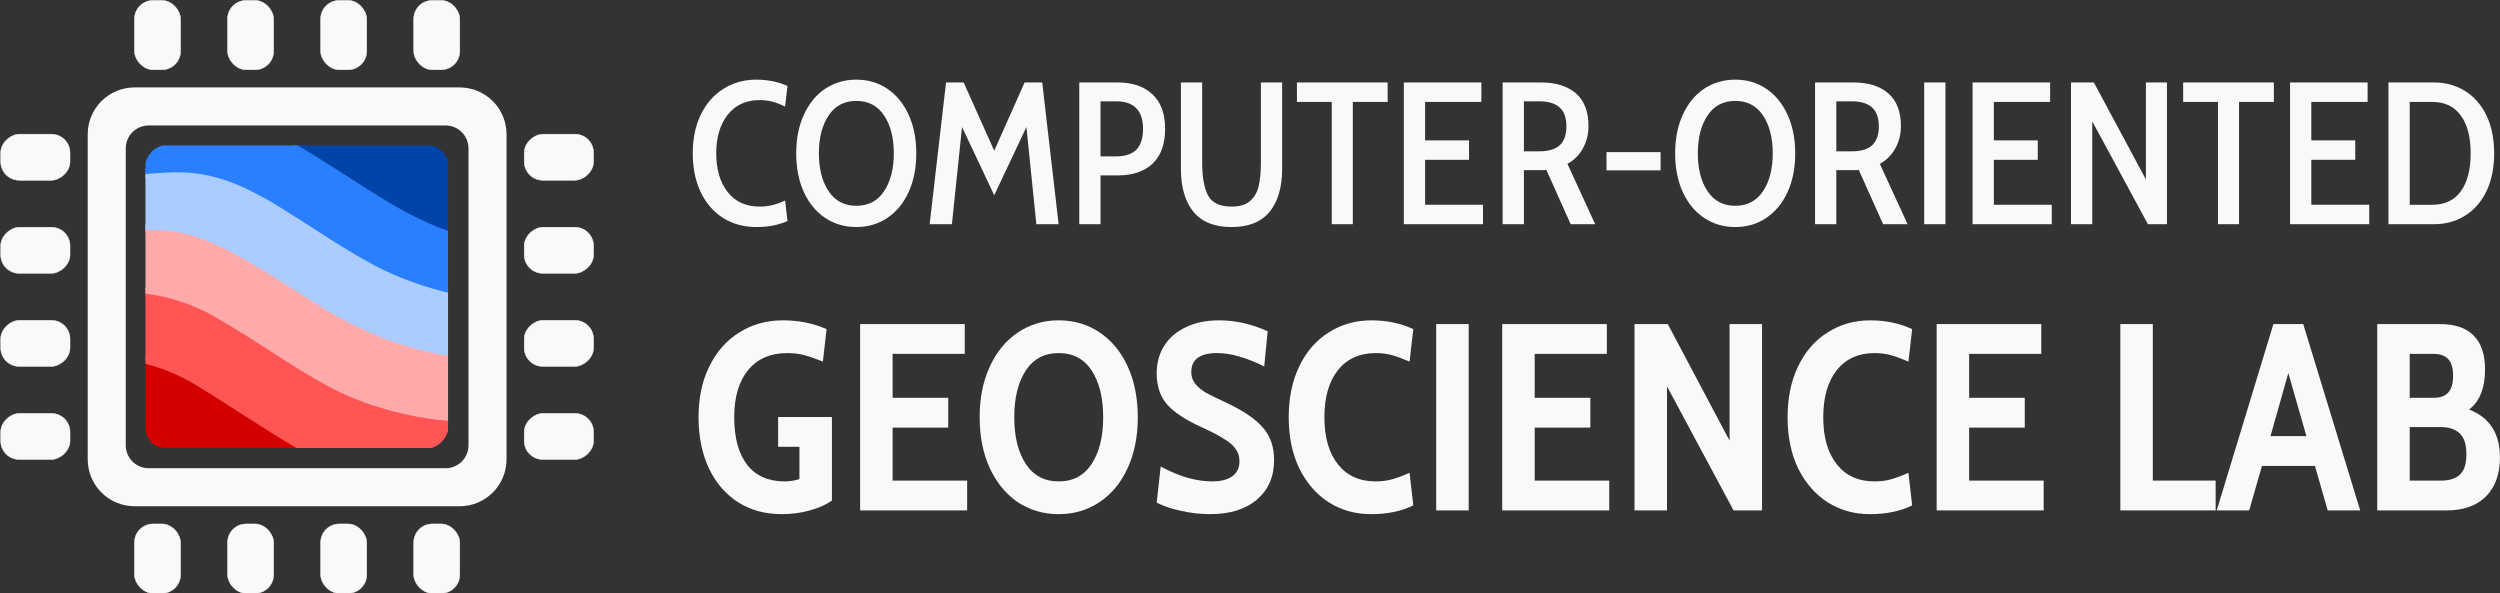 <?xml version="1.0" encoding="UTF-8" standalone="no"?>
<svg
   xmlns:dc="http://purl.org/dc/elements/1.1/"
   xmlns:cc="http://creativecommons.org/ns#"
   xmlns:rdf="http://www.w3.org/1999/02/22-rdf-syntax-ns#"
   xmlns:svg="http://www.w3.org/2000/svg"
   xmlns="http://www.w3.org/2000/svg"
   xmlns:sodipodi="http://sodipodi.sourceforge.net/DTD/sodipodi-0.dtd"
   xmlns:inkscape="http://www.inkscape.org/namespaces/inkscape"
   width="891.766mm"
   height="211.667mm"
   viewBox="0 0 891.766 211.667"
   version="1.1"
   id="svg8"
   inkscape:version="1.0.1 (3bc2e813f5, 2020-09-07)"
   sodipodi:docname="compgeolab-banner-light.svg"
   inkscape:export-filename="compgeolab-banner-light.png"
   inkscape:export-xdpi="36.002281"
   inkscape:export-ydpi="36.002281">
  <rect x="0" y="0" width="891.766" height="211.667" fill="#333333" stroke="none"/>
  <defs
     id="defs2">
    <clipPath
       clipPathUnits="userSpaceOnUse"
       id="clipPath846">
      <path
         style="fill:none;fill-opacity:1;fill-rule:nonzero;stroke:#ffffff;stroke-width:0.924;stroke-linecap:round;stroke-miterlimit:4;stroke-dasharray:none"
         d="m -598.054,-154.244 a 70.113,70.113 0 0 1 -70.113,70.113 70.113,70.113 0 0 1 -70.113,-70.113 70.113,70.113 0 0 1 70.113,-70.113 70.113,70.113 0 0 1 70.113,70.113 z"
         id="path848"
         inkscape:connector-curvature="0" />
    </clipPath>
    <clipPath
       clipPathUnits="userSpaceOnUse"
       id="clipPath1107">
      <rect
         style="fill:none;fill-opacity:1;stroke:#ffff00;stroke-width:0.939"
         id="rect1109"
         width="113.859"
         height="113.859"
         x="611.328"
         y="-211.117"
         ry="7.558"
         transform="scale(-1,1)" />
    </clipPath>
  </defs>
  <sodipodi:namedview
     id="base"
     pagecolor="#202020"
     bordercolor="#666666"
     borderopacity="1.0"
     inkscape:pageopacity="0"
     inkscape:pageshadow="2"
     inkscape:zoom="0.095678264"
     inkscape:cx="-6635.8041"
     inkscape:cy="827.478"
     inkscape:document-units="mm"
     inkscape:current-layer="layer1"
     showgrid="false"
     inkscape:window-width="3188"
     inkscape:window-height="869"
     inkscape:window-x="0"
     inkscape:window-y="919"
     inkscape:window-maximized="0"
     fit-margin-top="0"
     fit-margin-left="0"
     fit-margin-right="0"
     fit-margin-bottom="0"
     inkscape:document-rotation="0" />
  <g
     inkscape:label="Layer 1"
     inkscape:groupmode="layer"
     id="layer1"
     transform="translate(774,260.077)">
    <g
       id="g974"
       transform="matrix(0.83,0,0,0.83,1232.971,487.204)">
      <path
         id="rect852"
         style="fill:#f9f9f9;fill-opacity:1;stroke:#f9f9f9;stroke-width:1.472"
         d="m -2360.158,-862.031 c -10.775,0 -19.45,8.675 -19.45,19.45 v 139.627 c 0,10.775 8.675,19.45 19.45,19.45 h 139.627 c 10.775,0 19.45,-8.675 19.45,-19.45 v -139.627 c 0,-10.775 -8.675,-19.45 -19.45,-19.45 z m 6.033,14.878 h 127.561 c 5.876,0 10.606,4.73 10.606,10.606 v 127.561 c 0,5.876 -4.73,10.606 -10.606,10.606 h -127.561 c -5.876,0 -10.606,-4.73 -10.606,-10.606 v -127.561 c 0,-5.876 4.73,-10.606 10.606,-10.606 z" />
      <g
         clip-path="url(#clipPath1107)"
         id="g839-3"
         transform="matrix(1.142,0,0,1.142,-1527.354,-596.722)">
        <path
           style="fill:#d40000;fill-opacity:1;fill-rule:nonzero;stroke:#d40000;stroke-width:2.203;stroke-linecap:round;stroke-miterlimit:4;stroke-dasharray:none"
           d="m -678.24,-78.208 c -12.225,-1.78 -24.591,-6.697 -34.574,-13.746 -6.108,-4.314 -14.554,-13.128 -18.989,-19.817 -3.683,-5.556 -7.936,-14.121 -8.834,-17.794 -0.367,-1.5 -0.287,-1.584 1.274,-1.339 0.916,0.144 3.501,0.403 5.745,0.575 4.702,0.362 12.304,2.361 17.775,4.675 5.627,2.38 14.55,7.663 27.1,16.045 13.323,8.898 21.678,13.787 29.328,17.159 6.3,2.777 14.921,5.727 20.21,6.915 l 3.497,0.785 -4.662,1.798 c -11.994,4.625 -26.34,6.422 -37.87,4.743 z"
           id="path971-6"
           inkscape:connector-curvature="0" />
        <path
           style="fill:#ff5555;fill-opacity:1;fill-rule:nonzero;stroke:#ff5555;stroke-width:2.203;stroke-linecap:round;stroke-miterlimit:4;stroke-dasharray:none"
           d="m -639.788,-87.148 c -10.655,-2.791 -20.932,-6.993 -30.282,-12.379 -2.577,-1.485 -10.849,-6.68 -18.382,-11.545 -7.533,-4.865 -15.81,-10.061 -18.395,-11.546 -9.072,-5.215 -17.878,-8.065 -28.776,-9.313 l -6.083,-0.697 -1.041,-4.079 c -1.319,-5.169 -2.557,-16.525 -1.874,-17.193 0.281,-0.275 3.265,-0.803 6.631,-1.173 13.016,-1.431 25.783,1.375 38.983,8.567 2.689,1.465 10.032,6.082 16.318,10.261 19.328,12.847 28.508,17.968 39.695,22.145 9.793,3.657 24.663,6.821 32.05,6.821 1.605,0 2.918,0.215 2.918,0.478 0,0.967 -9.749,10.469 -13.987,13.633 -4.482,3.345 -11.18,7.473 -12.045,7.422 -0.267,-0.016 -2.845,-0.647 -5.73,-1.403 z"
           id="path973-7"
           inkscape:connector-curvature="0" />
        <path
           style="fill:#ffaaaa;fill-opacity:1;fill-rule:nonzero;stroke:#ffaaaa;stroke-width:2.203;stroke-linecap:round;stroke-miterlimit:4;stroke-dasharray:none"
           d="m -613.801,-108.776 c -12.218,-1.401 -24.75,-4.703 -34.999,-9.222 -7.521,-3.316 -15.572,-8.031 -32.593,-19.089 -7.889,-5.125 -17.228,-10.732 -20.754,-12.46 -12.936,-6.339 -26.455,-8.609 -38.59,-6.48 l -4.205,0.738 0.29,-3.529 c 0.554,-6.736 0.835,-8.634 2.023,-13.694 l 1.194,-5.086 3.908,-0.731 c 6.102,-1.141 14.497,-1.425 20.099,-0.678 12.719,1.696 23.407,6.511 43.526,19.609 7.201,4.688 15.553,9.971 18.56,11.741 16.684,9.818 33.886,15.415 52.694,17.145 l 7.36,0.677 -1.111,2.818 c -1.8,4.566 -5.163,11.005 -7.951,15.222 -1.43,2.163 -2.645,3.899 -2.701,3.857 -0.056,-0.042 -3.093,-0.419 -6.751,-0.839 z"
           id="path975-5"
           inkscape:connector-curvature="0" />
        <path
           style="fill:#aaccff;fill-opacity:1;fill-rule:nonzero;stroke:#aaccff;stroke-width:2.203;stroke-linecap:round;stroke-miterlimit:4;stroke-dasharray:none"
           d="m -604.528,-132.087 c -14.449,-1.707 -26.889,-5.279 -39.558,-11.36 -8.313,-3.99 -10.341,-5.173 -25.572,-14.923 -20.633,-13.208 -30.209,-18.078 -40.659,-20.68 -4.167,-1.038 -6.956,-1.309 -13.684,-1.332 -4.648,-0.016 -10.221,0.189 -12.385,0.454 -2.962,0.364 -4.552,0.978 -4.552,0.446 0,-1.144 5.74,-12.295 8.08,-15.939 2.509,-3.907 3.129,-4.166 12.431,-5.178 4.721,-0.514 7.649,-0.511 12.297,0.012 13.964,1.571 22.576,5.449 44.741,20.147 6.892,4.57 15.308,9.925 18.703,11.9 14.906,8.671 32.204,14.24 48.465,15.602 l 4.517,0.378 v 3.39 c 0,2.793 -1.2,10.094 -2.743,16.689 -0.358,1.53 -0.441,1.533 -10.079,0.394 z"
           id="path977-3"
           inkscape:connector-curvature="0"
           sodipodi:nodetypes="ccsscsscscscscsccc" />
        <path
           style="fill:#2a7fff;fill-opacity:1;fill-rule:nonzero;stroke:#2a7fff;stroke-width:2.203;stroke-linecap:round;stroke-miterlimit:4;stroke-dasharray:none"
           d="m -598.7,-154.543 c -11.982,-1.356 -26.074,-5.579 -37.591,-11.266 -4.167,-2.058 -12.559,-6.95 -18.65,-10.871 -19.676,-12.67 -22.63,-14.479 -28.882,-17.693 -11.648,-5.987 -21.487,-8.262 -33.187,-7.673 -3.686,0.186 -7.864,0.515 -9.283,0.733 l -2.581,0.395 1.28,-1.798 c 2.325,-3.264 9.821,-10.304 14.739,-13.841 l 4.84,-3.481 7.887,0.04 c 9.041,0.046 14.802,1.203 23.201,4.661 6.741,2.775 11.944,5.812 26.939,15.722 21.527,14.228 31.813,19.447 46.041,23.363 4.007,1.103 7.941,2.197 8.742,2.431 1.218,0.356 1.578,0.998 2.191,3.911 0.404,1.917 0.902,6.304 1.107,9.749 l 0.373,6.264 -1.399,-0.076 c -0.769,-0.042 -3.366,-0.298 -5.77,-0.57 z"
           id="path979-5"
           inkscape:connector-curvature="0" />
        <path
           style="fill:#0044aa;fill-opacity:1;fill-rule:nonzero;stroke:#0044aa;stroke-width:2.203;stroke-linecap:round;stroke-miterlimit:4;stroke-dasharray:none"
           d="m -603.945,-177.71 c -13.525,-4.054 -22.246,-8.31 -38.756,-18.918 -26.597,-17.088 -29.547,-18.74 -39.048,-21.877 -5.4,-1.783 -12.879,-2.947 -19.524,-3.039 l -7.301,-0.224 7.761,-1.841 c 6.409,-1.521 13.942,-5.334 20.173,-6.344 6.867,-1.114 18.406,-1.097 25.392,0.035 23.309,3.78 44.459,19.39 55.231,40.766 2.571,5.101 6.53,12.283 6.53,13.434 0,0.919 -2.749,0.319 -10.458,-1.992 z"
           id="path981-6"
           inkscape:connector-curvature="0"
           sodipodi:nodetypes="sscscssscss" />
      </g>
      <g
         id="g1331"
         transform="translate(-1646.344,-645.189)"
         style="fill:#f9f9f9;stroke:#f9f9f9">
        <a
           id="a1323"
           style="fill:#f9f9f9;stroke:#f9f9f9">
          <rect
             style="fill:#f9f9f9;fill-opacity:1;stroke:#f9f9f9;stroke-width:0.2"
             id="rect852-5-7"
             width="19.8"
             height="29.8"
             x="-713.9"
             y="-254.977"
             ry="8" />
        </a>
        <rect
           style="fill:#f9f9f9;fill-opacity:1;stroke:#f9f9f9;stroke-width:0.2"
           id="rect852-5-7-0"
           width="19.8"
           height="29.8"
           x="-673.9"
           y="-254.977"
           ry="8" />
        <rect
           style="fill:#f9f9f9;fill-opacity:1;stroke:#f9f9f9;stroke-width:0.2"
           id="rect852-5-7-9"
           width="19.8"
           height="29.8"
           x="-633.9"
           y="-254.977"
           ry="8" />
        <rect
           style="fill:#f9f9f9;fill-opacity:1;stroke:#f9f9f9;stroke-width:0.2"
           id="rect852-5-7-3"
           width="19.8"
           height="29.8"
           x="-593.9"
           y="-254.977"
           ry="8" />
      </g>
      <g
         id="g1174-6"
         transform="translate(-1616.344,-390.189)"
         style="fill:#f9f9f9;stroke:#f9f9f9">
        <rect
           style="fill:#f9f9f9;fill-opacity:1;stroke:#f9f9f9;stroke-width:0.2"
           id="rect852-5-7-06"
           width="19.8"
           height="29.8"
           x="-743.9"
           y="-284.977"
           ry="8" />
        <rect
           style="fill:#f9f9f9;fill-opacity:1;stroke:#f9f9f9;stroke-width:0.2"
           id="rect852-5-7-0-2"
           width="19.8"
           height="29.8"
           x="-703.9"
           y="-284.977"
           ry="8" />
        <rect
           style="fill:#f9f9f9;fill-opacity:1;stroke:#f9f9f9;stroke-width:0.2"
           id="rect852-5-7-9-6"
           width="19.8"
           height="29.8"
           x="-663.9"
           y="-284.977"
           ry="8" />
        <rect
           style="fill:#f9f9f9;fill-opacity:1;stroke:#f9f9f9;stroke-width:0.2"
           id="rect852-5-7-3-1"
           width="19.8"
           height="29.8"
           x="-623.9"
           y="-284.977"
           ry="8" />
      </g>
      <g
         id="g1174-8"
         transform="rotate(-90,-1677.267,230.5)"
         style="fill:#f9f9f9;stroke:#f9f9f9">
        <rect
           style="fill:#f9f9f9;fill-opacity:1;stroke:#f9f9f9;stroke-width:0.2"
           id="rect852-5-7-7"
           width="19.8"
           height="29.8"
           x="-743.9"
           y="-284.977"
           ry="8" />
        <rect
           style="fill:#f9f9f9;fill-opacity:1;stroke:#f9f9f9;stroke-width:0.2"
           id="rect852-5-7-0-9"
           width="19.8"
           height="29.8"
           x="-703.9"
           y="-284.977"
           ry="8" />
        <rect
           style="fill:#f9f9f9;fill-opacity:1;stroke:#f9f9f9;stroke-width:0.2"
           id="rect852-5-7-9-2"
           width="19.8"
           height="29.8"
           x="-663.9"
           y="-284.977"
           ry="8" />
        <rect
           style="fill:#f9f9f9;fill-opacity:1;stroke:#f9f9f9;stroke-width:0.2"
           id="rect852-5-7-3-0"
           width="19.8"
           height="29.8"
           x="-623.9"
           y="-284.977"
           ry="8" />
      </g>
      <g
         id="g1174-2"
         transform="rotate(90,-1287.078,-1385.844)"
         style="fill:#f9f9f9;stroke:#f9f9f9">
        <rect
           style="fill:#f9f9f9;fill-opacity:1;stroke:#f9f9f9;stroke-width:0.2"
           id="rect852-5-7-37"
           width="19.8"
           height="29.8"
           x="-743.9"
           y="-284.977"
           ry="8" />
        <rect
           style="fill:#f9f9f9;fill-opacity:1;stroke:#f9f9f9;stroke-width:0.2"
           id="rect852-5-7-0-5"
           width="19.8"
           height="29.8"
           x="-703.9"
           y="-284.977"
           ry="8" />
        <rect
           style="fill:#f9f9f9;fill-opacity:1;stroke:#f9f9f9;stroke-width:0.2"
           id="rect852-5-7-9-9"
           width="19.8"
           height="29.8"
           x="-663.9"
           y="-284.977"
           ry="8" />
        <rect
           style="fill:#f9f9f9;fill-opacity:1;stroke:#f9f9f9;stroke-width:0.2"
           id="rect852-5-7-3-2"
           width="19.8"
           height="29.8"
           x="-623.9"
           y="-284.977"
           ry="8" />
      </g>
    </g>
    <g
       id="g889"
       transform="matrix(1.11,0,0,1.11,72.468,12.056)">
      <g
         aria-label="COMPUTER-ORIENTED "
         style="font-style:normal;font-variant:normal;font-weight:normal;font-stretch:normal;font-size:65.066px;line-height:1.25;font-family:ABeeZee;-inkscape-font-specification:ABeeZee;letter-spacing:0px;word-spacing:0px;fill:#f9f9f9;fill-opacity:1;stroke:none;stroke-width:0.488"
         id="text826">
        <path
           d="m -519.469,-172.204 q -6.051,0 -10.671,-2.863 -4.62,-2.928 -7.222,-8.263 -2.603,-5.401 -2.603,-12.558 0,-7.092 2.603,-12.493 2.668,-5.401 7.287,-8.263 4.685,-2.928 10.541,-2.928 5.401,0 10.02,2.017 l -0.781,6.637 q -2.082,-1.041 -4.034,-1.562 -1.887,-0.521 -4.099,-0.521 -6.637,0 -10.346,4.75 -3.644,4.685 -3.644,12.363 0,7.678 3.644,12.428 3.709,4.685 10.346,4.685 4.034,0 8.133,-1.952 l 0.781,6.572 q -4.229,1.952 -9.955,1.952 z"
           style="font-style:normal;font-variant:normal;font-weight:500;font-stretch:condensed;font-family:'Cabin Condensed';-inkscape-font-specification:'Cabin Condensed,  Medium Condensed';fill:#f9f9f9;fill-opacity:1;stroke-width:0.488"
           id="path902" />
        <path
           d="m -487.391,-172.204 q -5.596,0 -10.02,-2.928 -4.359,-2.928 -6.832,-8.263 -2.473,-5.401 -2.473,-12.493 0,-7.092 2.473,-12.428 2.473,-5.401 6.832,-8.328 4.425,-2.928 10.02,-2.928 5.596,0 9.955,2.928 4.359,2.928 6.832,8.328 2.473,5.335 2.473,12.428 0,7.092 -2.473,12.493 -2.473,5.335 -6.832,8.263 -4.359,2.928 -9.955,2.928 z m 0,-6.832 q 5.791,0 8.914,-4.685 3.123,-4.685 3.123,-12.167 0,-7.483 -3.123,-12.167 -3.123,-4.685 -8.914,-4.685 -5.791,0 -8.914,4.685 -3.123,4.685 -3.123,12.167 0,7.483 3.123,12.167 3.123,4.685 8.914,4.685 z"
           style="font-style:normal;font-variant:normal;font-weight:500;font-stretch:condensed;font-family:'Cabin Condensed';-inkscape-font-specification:'Cabin Condensed,  Medium Condensed';fill:#f9f9f9;fill-opacity:1;stroke-width:0.488"
           id="path904" />
        <path
           d="m -429.548,-173.115 -3.188,-31.232 -10.346,21.927 -10.346,-21.927 -3.253,31.232 h -7.157 l 5.27,-45.546 h 5.661 l 9.825,21.927 9.76,-21.927 h 5.661 l 5.27,45.546 z"
           style="font-style:normal;font-variant:normal;font-weight:500;font-stretch:condensed;font-family:'Cabin Condensed';-inkscape-font-specification:'Cabin Condensed,  Medium Condensed';fill:#f9f9f9;fill-opacity:1;stroke-width:0.488"
           id="path906" />
        <path
           d="m -415.754,-218.662 h 12.363 q 7.157,0 11.191,3.839 4.034,3.774 4.034,11.061 0,7.352 -4.034,11.191 -4.034,3.774 -11.191,3.774 h -5.531 v 15.681 h -6.832 z m 11.777,23.749 q 4.425,0 6.572,-2.147 2.147,-2.212 2.147,-6.702 0,-8.849 -8.719,-8.849 h -4.945 v 17.698 z"
           style="font-style:normal;font-variant:normal;font-weight:500;font-stretch:condensed;font-family:'Cabin Condensed';-inkscape-font-specification:'Cabin Condensed,  Medium Condensed';fill:#f9f9f9;fill-opacity:1;stroke-width:0.488"
           id="path908" />
        <path
           d="m -366.824,-172.204 q -8.198,0 -12.232,-4.88 -4.034,-4.945 -4.034,-13.859 v -27.718 h 6.832 v 25.831 q 0,6.832 1.887,10.476 1.952,3.579 7.548,3.579 3.839,0 5.921,-1.757 2.082,-1.822 2.798,-4.815 0.716,-3.058 0.716,-7.483 v -25.831 h 6.832 v 27.718 q 0,8.914 -4.034,13.859 -4.034,4.88 -12.232,4.88 z"
           style="font-style:normal;font-variant:normal;font-weight:500;font-stretch:condensed;font-family:'Cabin Condensed';-inkscape-font-specification:'Cabin Condensed,  Medium Condensed';fill:#f9f9f9;fill-opacity:1;stroke-width:0.488"
           id="path910" />
        <path
           d="m -334.616,-212.415 h -11.191 v -6.246 h 29.15 v 6.246 h -11.191 v 39.3 h -6.767 z"
           style="font-style:normal;font-variant:normal;font-weight:500;font-stretch:condensed;font-family:'Cabin Condensed';-inkscape-font-specification:'Cabin Condensed,  Medium Condensed';fill:#f9f9f9;fill-opacity:1;stroke-width:0.488"
           id="path912" />
        <path
           d="m -311.452,-218.662 h 24.92 v 6.246 h -18.088 v 12.363 h 14.119 v 6.246 h -14.119 v 14.445 h 18.609 v 6.246 h -25.441 z"
           style="font-style:normal;font-variant:normal;font-weight:500;font-stretch:condensed;font-family:'Cabin Condensed';-inkscape-font-specification:'Cabin Condensed,  Medium Condensed';fill:#f9f9f9;fill-opacity:1;stroke-width:0.488"
           id="path914" />
        <path
           d="m -279.7,-218.662 h 12.363 q 7.157,0 11.191,3.514 4.034,3.514 4.034,10.476 0,4.034 -1.822,7.222 -1.757,3.188 -4.945,4.945 l 8.914,19.39 h -7.873 l -7.808,-17.438 q -0.39,0.065 -1.497,0.065 h -5.726 v 17.373 h -6.832 z m 11.777,22.123 q 4.425,0 6.572,-1.952 2.147,-2.017 2.147,-6.051 0,-4.099 -2.147,-6.051 -2.147,-2.017 -6.572,-2.017 h -4.945 v 16.071 z"
           style="font-style:normal;font-variant:normal;font-weight:500;font-stretch:condensed;font-family:'Cabin Condensed';-inkscape-font-specification:'Cabin Condensed,  Medium Condensed';fill:#f9f9f9;fill-opacity:1;stroke-width:0.488"
           id="path916" />
        <path
           d="m -246.321,-196.279 h 17.373 v 5.856 h -17.373 z"
           style="font-style:normal;font-variant:normal;font-weight:500;font-stretch:condensed;font-family:'Cabin Condensed';-inkscape-font-specification:'Cabin Condensed,  Medium Condensed';fill:#f9f9f9;fill-opacity:1;stroke-width:0.488"
           id="path918" />
        <path
           d="m -204.939,-172.204 q -5.596,0 -10.02,-2.928 -4.359,-2.928 -6.832,-8.263 -2.473,-5.401 -2.473,-12.493 0,-7.092 2.473,-12.428 2.473,-5.401 6.832,-8.328 4.425,-2.928 10.02,-2.928 5.596,0 9.955,2.928 4.359,2.928 6.832,8.328 2.473,5.335 2.473,12.428 0,7.092 -2.473,12.493 -2.473,5.335 -6.832,8.263 -4.359,2.928 -9.955,2.928 z m 0,-6.832 q 5.791,0 8.914,-4.685 3.123,-4.685 3.123,-12.167 0,-7.483 -3.123,-12.167 -3.123,-4.685 -8.914,-4.685 -5.791,0 -8.914,4.685 -3.123,4.685 -3.123,12.167 0,7.483 3.123,12.167 3.123,4.685 8.914,4.685 z"
           style="font-style:normal;font-variant:normal;font-weight:500;font-stretch:condensed;font-family:'Cabin Condensed';-inkscape-font-specification:'Cabin Condensed,  Medium Condensed';fill:#f9f9f9;fill-opacity:1;stroke-width:0.488"
           id="path920" />
        <path
           d="m -179.303,-218.662 h 12.363 q 7.157,0 11.191,3.514 4.034,3.514 4.034,10.476 0,4.034 -1.822,7.222 -1.757,3.188 -4.945,4.945 l 8.914,19.39 h -7.873 l -7.808,-17.438 q -0.39,0.065 -1.497,0.065 h -5.726 v 17.373 h -6.832 z m 11.777,22.123 q 4.425,0 6.572,-1.952 2.147,-2.017 2.147,-6.051 0,-4.099 -2.147,-6.051 -2.147,-2.017 -6.572,-2.017 h -4.945 v 16.071 z"
           style="font-style:normal;font-variant:normal;font-weight:500;font-stretch:condensed;font-family:'Cabin Condensed';-inkscape-font-specification:'Cabin Condensed,  Medium Condensed';fill:#f9f9f9;fill-opacity:1;stroke-width:0.488"
           id="path922" />
        <path
           d="m -144.232,-218.662 h 6.832 v 45.546 h -6.832 z"
           style="font-style:normal;font-variant:normal;font-weight:500;font-stretch:condensed;font-family:'Cabin Condensed';-inkscape-font-specification:'Cabin Condensed,  Medium Condensed';fill:#f9f9f9;fill-opacity:1;stroke-width:0.488"
           id="path924" />
        <path
           d="m -128.681,-218.662 h 24.92 v 6.246 h -18.088 v 12.363 h 14.119 v 6.246 h -14.119 v 14.445 h 18.609 v 6.246 h -25.441 z"
           style="font-style:normal;font-variant:normal;font-weight:500;font-stretch:condensed;font-family:'Cabin Condensed';-inkscape-font-specification:'Cabin Condensed,  Medium Condensed';fill:#f9f9f9;fill-opacity:1;stroke-width:0.488"
           id="path926" />
        <path
           d="m -97.059,-218.662 h 7.352 l 16.722,31.167 v -31.167 h 6.767 v 45.546 h -6.116 l -17.893,-33.054 v 33.054 h -6.832 z"
           style="font-style:normal;font-variant:normal;font-weight:500;font-stretch:condensed;font-family:'Cabin Condensed';-inkscape-font-specification:'Cabin Condensed,  Medium Condensed';fill:#f9f9f9;fill-opacity:1;stroke-width:0.488"
           id="path928" />
        <path
           d="m -49.821,-212.415 h -11.191 v -6.246 h 29.15 v 6.246 h -11.191 v 39.3 h -6.767 z"
           style="font-style:normal;font-variant:normal;font-weight:500;font-stretch:condensed;font-family:'Cabin Condensed';-inkscape-font-specification:'Cabin Condensed,  Medium Condensed';fill:#f9f9f9;fill-opacity:1;stroke-width:0.488"
           id="path930" />
        <path
           d="m -26.658,-218.662 h 24.92 v 6.246 H -19.826 v 12.363 h 14.119 v 6.246 H -19.826 v 14.445 h 18.609 v 6.246 h -25.441 z"
           style="font-style:normal;font-variant:normal;font-weight:500;font-stretch:condensed;font-family:'Cabin Condensed';-inkscape-font-specification:'Cabin Condensed,  Medium Condensed';fill:#f9f9f9;fill-opacity:1;stroke-width:0.488"
           id="path932" />
        <path
           d="M 4.965,-218.662 H 19.604 q 5.596,0 9.955,2.733 4.425,2.733 6.897,7.873 2.473,5.14 2.473,12.167 0,7.027 -2.473,12.167 -2.473,5.14 -6.897,7.873 -4.359,2.733 -9.955,2.733 H 4.965 Z m 14.054,39.3 q 6.051,0 9.174,-4.294 3.188,-4.359 3.188,-12.232 0,-7.873 -3.188,-12.167 -3.123,-4.359 -9.174,-4.359 h -7.222 v 33.054 z"
           style="font-style:normal;font-variant:normal;font-weight:500;font-stretch:condensed;font-family:'Cabin Condensed';-inkscape-font-specification:'Cabin Condensed,  Medium Condensed';fill:#f9f9f9;fill-opacity:1;stroke-width:0.488"
           id="path934" />
      </g>
      <g
         aria-label="GEOSCIENCE LAB"
         style="font-style:normal;font-variant:normal;font-weight:normal;font-stretch:normal;font-size:85.547px;line-height:1.25;font-family:ABeeZee;-inkscape-font-specification:ABeeZee;letter-spacing:0px;word-spacing:0px;fill:#f9f9f9;fill-opacity:1;stroke:none;stroke-width:0.642"
         id="text832">
        <path
           d="m -511.411,-79.945 q -7.956,0 -14.03,-3.85 -5.988,-3.85 -9.325,-10.864 -3.336,-7.1 -3.336,-16.425 0,-9.41 3.507,-16.425 3.507,-7.1 9.667,-10.864 6.159,-3.85 13.944,-3.85 7.614,0 14.03,2.823 l -1.198,10.437 q -3.336,-1.369 -5.903,-2.053 -2.481,-0.684 -5.561,-0.684 -8.041,0 -12.575,5.475 -4.448,5.475 -4.448,15.142 0,9.838 4.106,15.227 4.192,5.389 12.062,5.389 2.652,0 4.791,-0.77 v -10.351 h -6.844 v -9.581 h 17.28 v 26.862 q -2.909,2.053 -7.1,3.165 -4.192,1.198 -9.068,1.198 z"
           style="font-style:normal;font-variant:normal;font-weight:bold;font-stretch:condensed;font-family:'Cabin Condensed';-inkscape-font-specification:'Cabin Condensed,  Bold Condensed';fill:#f9f9f9;fill-opacity:1;stroke-width:0.642"
           id="path937" />
        <path
           d="m -486.175,-141.025 h 33.62 v 9.581 h -23.183 v 14.115 h 17.879 v 9.581 h -17.879 v 17.024 h 23.953 v 9.581 h -34.39 z"
           style="font-style:normal;font-variant:normal;font-weight:bold;font-stretch:condensed;font-family:'Cabin Condensed';-inkscape-font-specification:'Cabin Condensed,  Bold Condensed';fill:#f9f9f9;fill-opacity:1;stroke-width:0.642"
           id="path939" />
        <path
           d="m -422.357,-79.945 q -7.357,0 -13.174,-3.85 -5.732,-3.935 -8.982,-10.95 -3.251,-7.1 -3.251,-16.339 0,-9.239 3.251,-16.254 3.251,-7.1 8.982,-10.95 5.817,-3.935 13.174,-3.935 7.357,0 13.089,3.85 5.817,3.85 9.068,10.95 3.251,7.1 3.251,16.339 0,9.239 -3.251,16.339 -3.251,7.1 -9.068,10.95 -5.732,3.85 -13.089,3.85 z m 0,-10.522 q 6.929,0 10.608,-5.646 3.679,-5.646 3.679,-14.971 0,-9.325 -3.679,-14.971 -3.679,-5.646 -10.608,-5.646 -6.929,0 -10.608,5.646 -3.679,5.646 -3.679,14.971 0,9.325 3.679,14.971 3.679,5.646 10.608,5.646 z"
           style="font-style:normal;font-variant:normal;font-weight:bold;font-stretch:condensed;font-family:'Cabin Condensed';-inkscape-font-specification:'Cabin Condensed,  Bold Condensed';fill:#f9f9f9;fill-opacity:1;stroke-width:0.642"
           id="path941" />
        <path
           d="m -373.681,-79.945 q -4.62,0 -9.239,-1.027 -4.534,-0.941 -7.956,-2.652 l 1.283,-11.634 q 8.726,4.791 16.596,4.791 4.106,0 6.416,-1.625 2.31,-1.711 2.31,-4.791 0,-2.31 -1.198,-3.935 -1.112,-1.711 -3.679,-3.251 -2.481,-1.625 -7.186,-3.764 -7.614,-3.422 -11.121,-7.271 -3.422,-3.85 -3.422,-10.095 0,-4.962 2.395,-8.811 2.395,-3.85 6.929,-5.988 4.534,-2.224 10.779,-2.224 7.785,0 15.57,3.507 l -1.112,11.292 q -4.363,-2.139 -8.041,-3.165 -3.593,-1.112 -7.271,-1.112 -3.935,0 -6.074,1.54 -2.053,1.54 -2.053,4.534 0,2.31 1.369,3.935 1.369,1.54 3.336,2.737 2.053,1.112 7.357,3.593 7.614,3.679 11.036,7.699 3.507,4.021 3.507,10.351 0,7.956 -5.475,12.661 -5.475,4.705 -15.056,4.705 z"
           style="font-style:normal;font-variant:normal;font-weight:bold;font-stretch:condensed;font-family:'Cabin Condensed';-inkscape-font-specification:'Cabin Condensed,  Bold Condensed';fill:#f9f9f9;fill-opacity:1;stroke-width:0.642"
           id="path943" />
        <path
           d="m -322.011,-79.945 q -7.528,0 -13.516,-3.764 -5.988,-3.85 -9.496,-10.864 -3.422,-7.1 -3.422,-16.511 0,-9.41 3.422,-16.425 3.422,-7.1 9.496,-10.864 6.074,-3.85 13.687,-3.85 7.357,0 13.431,2.823 l -1.198,10.437 q -3.165,-1.369 -5.561,-2.053 -2.395,-0.684 -5.304,-0.684 -7.785,0 -12.148,5.475 -4.363,5.475 -4.363,15.142 0,9.667 4.363,15.142 4.363,5.475 12.062,5.475 2.994,0 5.389,-0.684 2.395,-0.684 5.561,-2.053 l 1.198,10.437 q -5.646,2.823 -13.602,2.823 z"
           style="font-style:normal;font-variant:normal;font-weight:bold;font-stretch:condensed;font-family:'Cabin Condensed';-inkscape-font-specification:'Cabin Condensed,  Bold Condensed';fill:#f9f9f9;fill-opacity:1;stroke-width:0.642"
           id="path945" />
        <path
           d="m -301.052,-141.025 h 10.437 v 59.883 h -10.437 z"
           style="font-style:normal;font-variant:normal;font-weight:bold;font-stretch:condensed;font-family:'Cabin Condensed';-inkscape-font-specification:'Cabin Condensed,  Bold Condensed';fill:#f9f9f9;fill-opacity:1;stroke-width:0.642"
           id="path947" />
        <path
           d="m -279.837,-141.025 h 33.62 v 9.581 h -23.183 v 14.115 h 17.879 v 9.581 h -17.879 v 17.024 h 23.953 v 9.581 h -34.39 z"
           style="font-style:normal;font-variant:normal;font-weight:bold;font-stretch:condensed;font-family:'Cabin Condensed';-inkscape-font-specification:'Cabin Condensed,  Bold Condensed';fill:#f9f9f9;fill-opacity:1;stroke-width:0.642"
           id="path949" />
        <path
           d="m -237.32,-141.025 h 10.693 l 19.847,37.469 v -37.469 h 10.437 v 59.883 h -9.154 l -21.387,-39.865 v 39.865 h -10.437 z"
           style="font-style:normal;font-variant:normal;font-weight:bold;font-stretch:condensed;font-family:'Cabin Condensed';-inkscape-font-specification:'Cabin Condensed,  Bold Condensed';fill:#f9f9f9;fill-opacity:1;stroke-width:0.642"
           id="path951" />
        <path
           d="m -161.697,-79.945 q -7.528,0 -13.516,-3.764 -5.988,-3.85 -9.496,-10.864 -3.422,-7.1 -3.422,-16.511 0,-9.41 3.422,-16.425 3.422,-7.1 9.496,-10.864 6.074,-3.85 13.687,-3.85 7.357,0 13.431,2.823 l -1.198,10.437 q -3.165,-1.369 -5.561,-2.053 -2.395,-0.684 -5.304,-0.684 -7.785,0 -12.148,5.475 -4.363,5.475 -4.363,15.142 0,9.667 4.363,15.142 4.363,5.475 12.062,5.475 2.994,0 5.389,-0.684 2.395,-0.684 5.561,-2.053 l 1.198,10.437 q -5.646,2.823 -13.602,2.823 z"
           style="font-style:normal;font-variant:normal;font-weight:bold;font-stretch:condensed;font-family:'Cabin Condensed';-inkscape-font-specification:'Cabin Condensed,  Bold Condensed';fill:#f9f9f9;fill-opacity:1;stroke-width:0.642"
           id="path953" />
        <path
           d="m -140.225,-141.025 h 33.62 v 9.581 h -23.183 v 14.115 h 17.879 v 9.581 h -17.879 v 17.024 h 23.953 v 9.581 h -34.39 z"
           style="font-style:normal;font-variant:normal;font-weight:bold;font-stretch:condensed;font-family:'Cabin Condensed';-inkscape-font-specification:'Cabin Condensed,  Bold Condensed';fill:#f9f9f9;fill-opacity:1;stroke-width:0.642"
           id="path955" />
        <path
           d="m -81.198,-141.025 h 10.437 v 50.301 h 20.189 v 9.581 h -30.626 z"
           style="font-style:normal;font-variant:normal;font-weight:bold;font-stretch:condensed;font-family:'Cabin Condensed';-inkscape-font-specification:'Cabin Condensed,  Bold Condensed';fill:#f9f9f9;fill-opacity:1;stroke-width:0.642"
           id="path957" />
        <path
           d="m -18.663,-95.429 h -17.024 l -4.106,14.286 h -10.437 l 18.221,-59.883 h 9.581 l 18.307,59.883 h -10.437 z m -2.737,-9.581 -5.817,-20.275 -5.732,20.275 z"
           style="font-style:normal;font-variant:normal;font-weight:bold;font-stretch:condensed;font-family:'Cabin Condensed';-inkscape-font-specification:'Cabin Condensed,  Bold Condensed';fill:#f9f9f9;fill-opacity:1;stroke-width:0.642"
           id="path959" />
        <path
           d="m 30.868,-113.565 q 9.923,3.85 9.923,15.398 0,8.041 -4.534,12.575 -4.534,4.448 -12.49,4.448 H 1.355 v -59.883 H 21.373 q 7.357,0 10.95,3.679 3.679,3.679 3.679,10.779 0,9.153 -5.133,13.003 z m -19.077,-3.764 h 7.699 q 3.165,0 4.705,-1.711 1.54,-1.711 1.54,-5.304 0,-3.764 -1.54,-5.389 -1.54,-1.711 -4.705,-1.711 H 11.791 Z m 10.095,26.605 q 3.935,0 5.988,-1.882 2.139,-1.968 2.139,-6.587 0,-4.791 -2.224,-6.758 -2.139,-1.968 -5.903,-1.968 H 11.791 v 17.195 z"
           style="font-style:normal;font-variant:normal;font-weight:bold;font-stretch:condensed;font-family:'Cabin Condensed';-inkscape-font-specification:'Cabin Condensed,  Bold Condensed';fill:#f9f9f9;fill-opacity:1;stroke-width:0.642"
           id="path961" />
      </g>
    </g>
    <flowRoot
       xml:space="preserve"
       id="flowRoot869"
       style="font-style:normal;font-variant:normal;font-weight:normal;font-stretch:normal;font-size:133.333px;line-height:1.25;font-family:ABeeZee;-inkscape-font-specification:ABeeZee;letter-spacing:0px;word-spacing:0px;fill:#000000;fill-opacity:1;stroke:none"
       transform="matrix(0.265,0,0,0.265,-774,-260.077)"><flowRegion
         id="flowRegion871"><rect
           id="rect873"
           width="24.244"
           height="1090.965"
           x="5563.92"
           y="1806.112" /></flowRegion><flowPara
         id="flowPara875" /></flowRoot>
  </g>
</svg>

